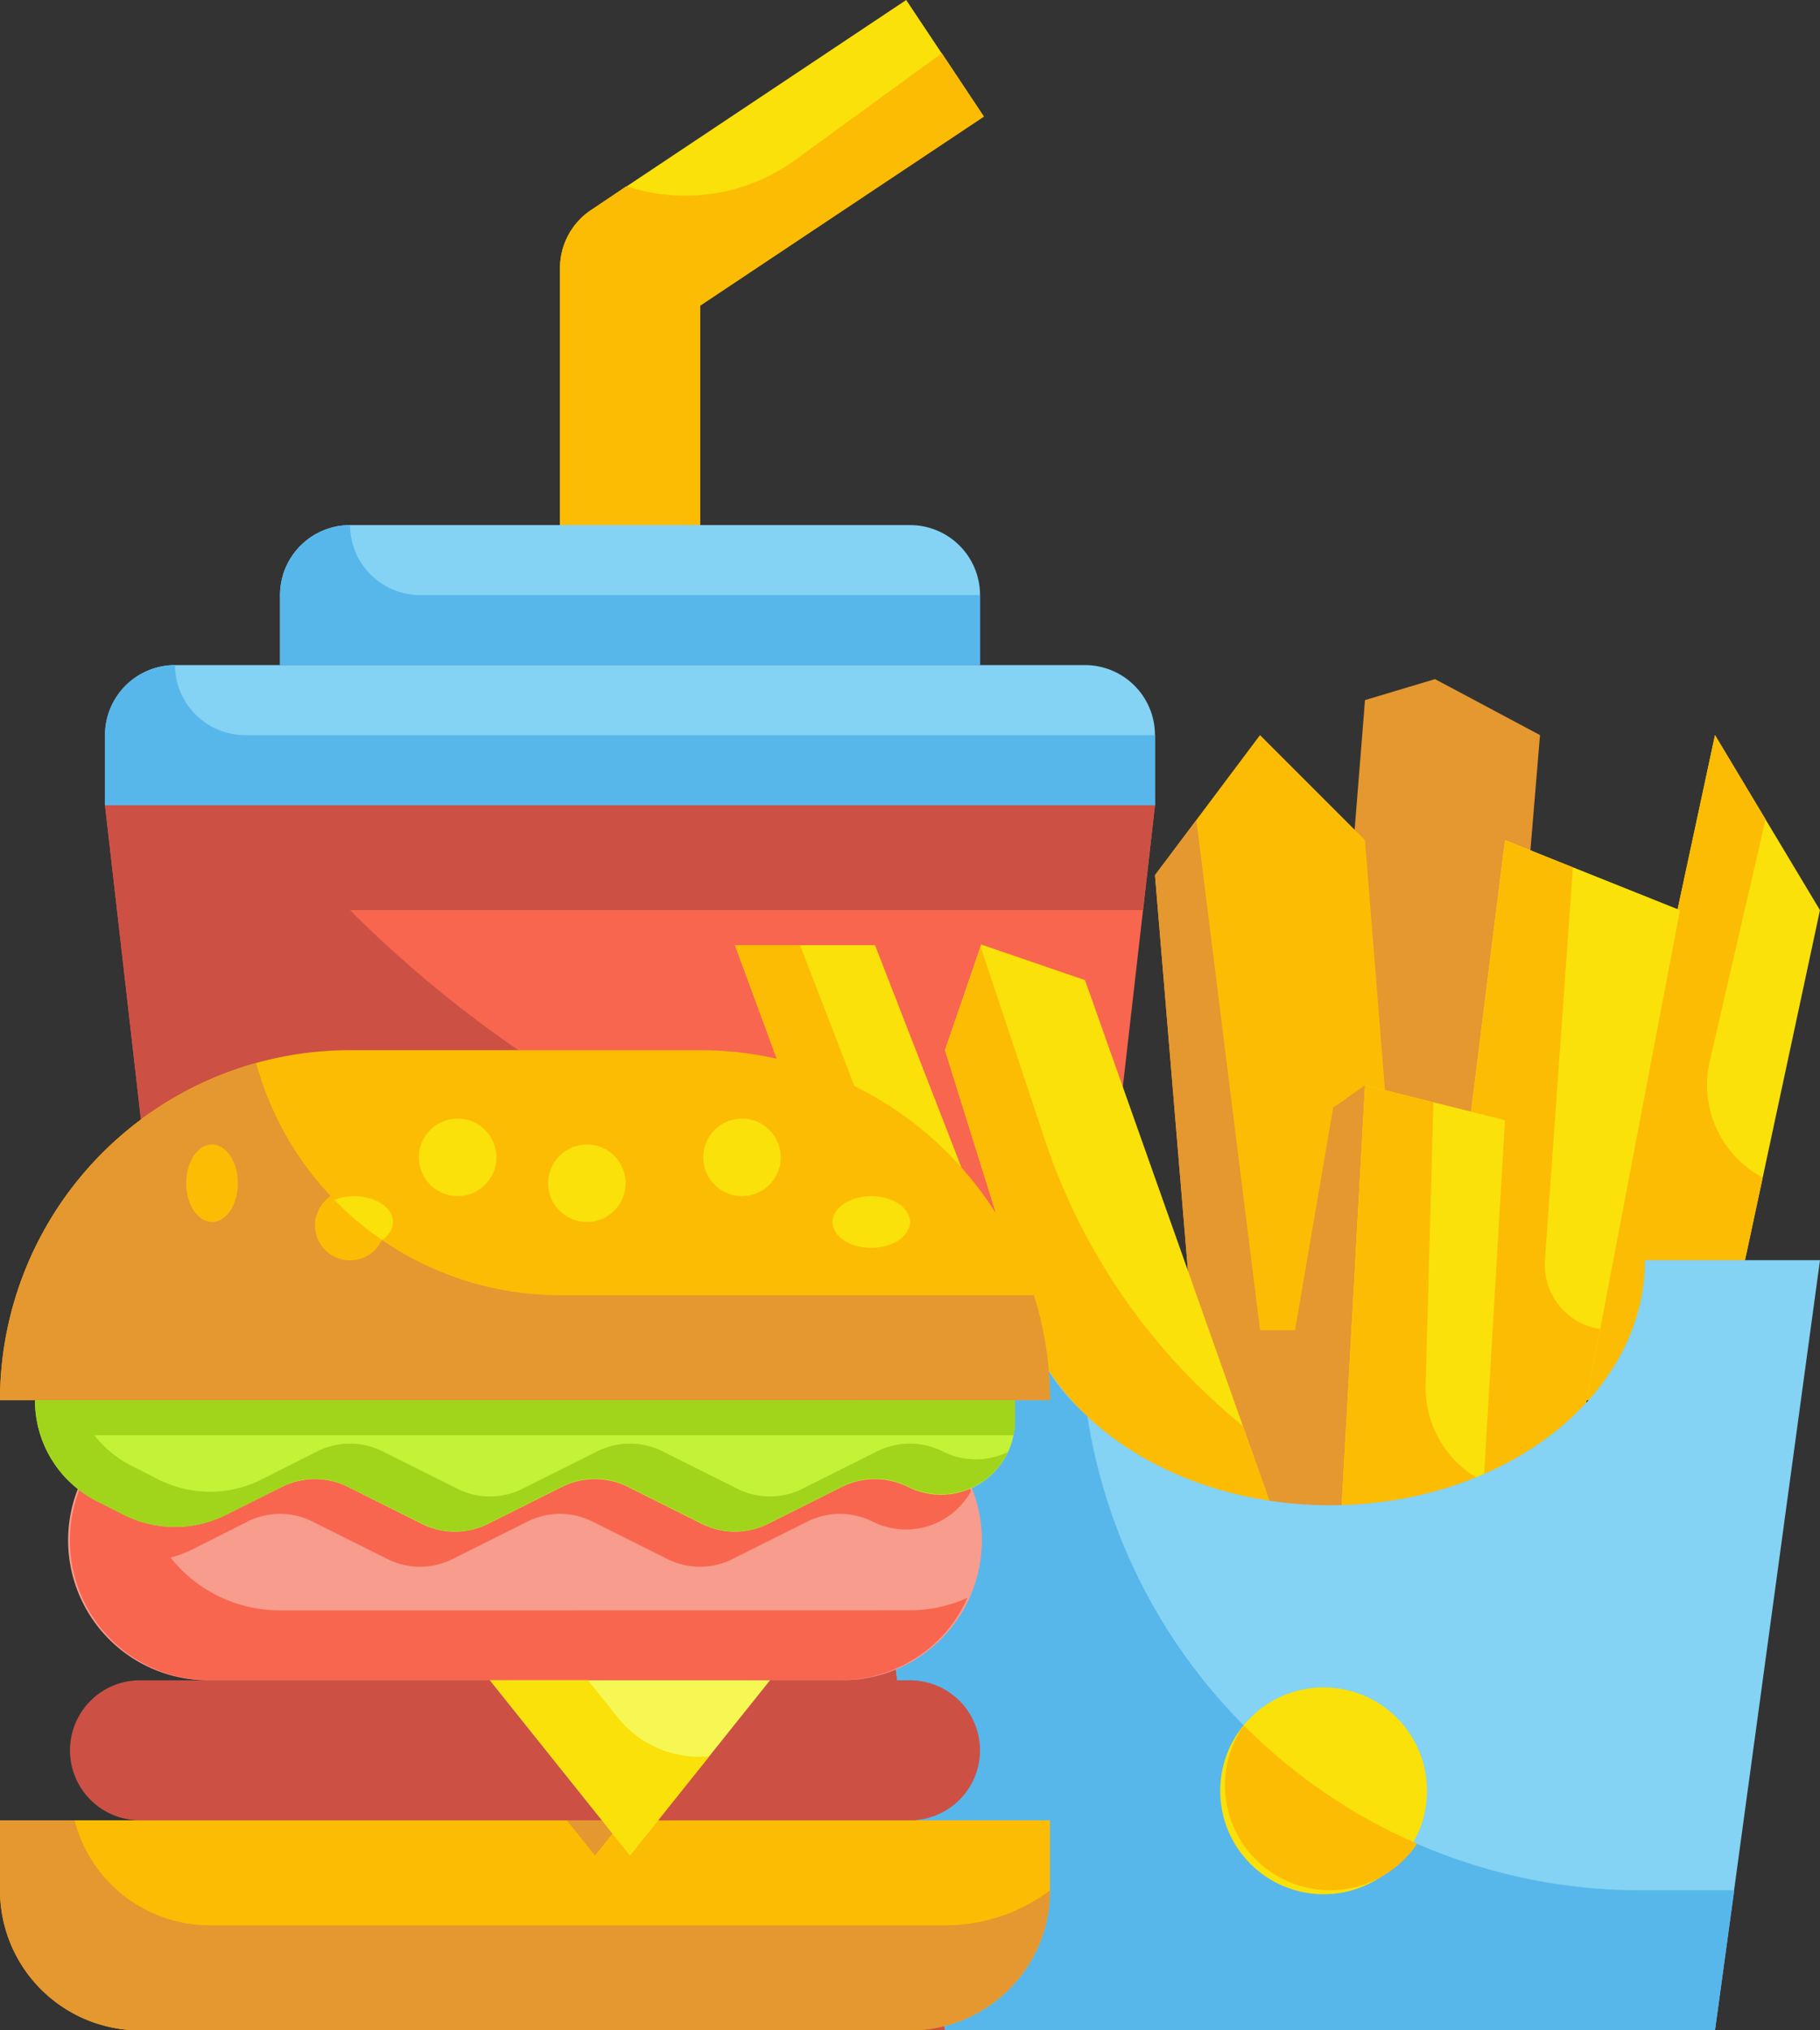 <svg xmlns="http://www.w3.org/2000/svg" width="70.404" height="78.527" viewBox="0 0 70.404 78.527">
  <rect x="0" y="0" width="70.404" height="78.527" fill="#333333" stroke="none"/>
  <g id="Flat" transform="translate(-6 -3)">
    <g id="Stroke_copy_2" data-name="Stroke copy 2" transform="translate(6 3)">
      <g id="Сгруппировать_7" data-name="Сгруппировать 7">
        <g id="Сгруппировать_2" data-name="Сгруппировать 2" transform="translate(4.062)">
          <path id="Контур_1" data-name="Контур 1" d="M27.416,24.208H22V13.376a2.708,2.708,0,0,1,1.206-2.253L35.392,3l3,4.506L27.416,14.825Z" transform="translate(-4.399 -3)" fill="#f9e109"/>
          <path id="Контур_2" data-name="Контур 2" d="M38.4,6.971l-10.98,7.311v9.383H22V12.833a2.7,2.7,0,0,1,1.2-2.248l1.367-.921A7.243,7.243,0,0,0,31.1,8.649L36.771,4.52Z" transform="translate(-4.399 -2.462)" fill="#fcbc04"/>
          <path id="Контур_3" data-name="Контур 3" d="M44.2,73.387H14.416L9,26H49.618Z" transform="translate(-9 5.14)" fill="#f8664f"/>
          <path id="Контур_4" data-name="Контур 4" d="M11.708,22h35.2a2.708,2.708,0,0,1,2.708,2.708v2.708H9V24.708A2.708,2.708,0,0,1,11.708,22Z" transform="translate(-9 3.724)" fill="#84d2f4"/>
          <path id="Контур_5" data-name="Контур 5" d="M16.708,18H38.371a2.708,2.708,0,0,1,2.708,2.708v2.708H14V20.708A2.708,2.708,0,0,1,16.708,18Z" transform="translate(-7.23 2.309)" fill="#84d2f4"/>
          <path id="Контур_6" data-name="Контур 6" d="M49.157,30.062H18.477a46.232,46.232,0,0,0,29.15,13.4L44.2,73.387H14.416L9,26H49.618Z" transform="translate(-9 5.14)" fill="#cc5144"/>
          <g id="Сгруппировать_1" data-name="Сгруппировать 1" transform="translate(0 20.309)">
            <path id="Контур_7" data-name="Контур 7" d="M49.618,24.708v2.708H9V24.708A2.716,2.716,0,0,1,11.708,22a2.716,2.716,0,0,0,2.708,2.708Z" transform="translate(-9 -16.584)" fill="#57b7eb"/>
            <path id="Контур_8" data-name="Контур 8" d="M41.078,20.708v2.708H14V20.708A2.716,2.716,0,0,1,16.708,18a2.716,2.716,0,0,0,2.708,2.708Z" transform="translate(-7.23 -18)" fill="#57b7eb"/>
          </g>
        </g>
        <g id="Сгруппировать_3" data-name="Сгруппировать 3" transform="translate(28.432 26.266)">
          <path id="Контур_9" data-name="Контур 9" d="M46.062,23.212,43.354,57.06,42,71.953l6.77,1.354,4.062-48.741L48.77,22.4Z" transform="translate(-21.691 -22.4)" fill="#e59730"/>
          <path id="Контур_10" data-name="Контур 10" d="M39,29.416,41.708,61.91h8.124L47.124,28.062,43.062,24Z" transform="translate(-22.753 -21.834)" fill="#fcbc04"/>
          <path id="Контур_11" data-name="Контур 11" d="M49.831,61.05H41.708L39,28.556l1.6-2.126,2.464,19.727h1.354l1.476-8.611,1.232-.867.826.826Z" transform="translate(-22.753 -20.974)" fill="#e59730"/>
          <path id="Контур_12" data-name="Контур 12" d="M38.416,31.36,34.4,29.982,33,34.068l6.77,21.663,6.319-2.708Z" transform="translate(-24.876 -19.717)" fill="#f9e109"/>
          <path id="Контур_13" data-name="Контур 13" d="M46.092,53,39.77,55.707,33,34.044l1.381-3.994L36.859,37.5a24.009,24.009,0,0,0,7.663,11.075Z" transform="translate(-24.876 -19.693)" fill="#fcbc04"/>
          <path id="Контур_14" data-name="Контур 14" d="M56.444,24,50.921,49.724h5.523L60.505,30.77Z" transform="translate(-18.534 -21.834)" fill="#f9e109"/>
          <path id="Контур_15" data-name="Контур 15" d="M56.238,36.625,58.4,27.259,56.444,24,50.921,49.724h5.523l1.845-8.61a4.062,4.062,0,0,1-2.051-4.49Z" transform="translate(-18.534 -21.834)" fill="#fcbc04"/>
          <path id="Контур_16" data-name="Контур 16" d="M27,30l9.477,25.724,5.416-1.354L32.416,30Z" transform="translate(-27 -19.71)" fill="#f9e109"/>
          <path id="Контур_17" data-name="Контур 17" d="M27,30l9.477,25.724,2.708-.677L29.516,30Z" transform="translate(-27 -19.71)" fill="#fcbc04"/>
          <path id="Контур_18" data-name="Контур 18" d="M50.062,27,46,59.494l5.416-1.354,5.416-28.432Z" transform="translate(-20.276 -20.772)" fill="#f9e109"/>
          <path id="Контур_19" data-name="Контур 19" d="M53.744,45.914,51.416,58.14,46,59.494,50.062,27l2.627,1.056-1.083,15.2a2.513,2.513,0,0,0,2.139,2.654Z" transform="translate(-20.276 -20.772)" fill="#fcbc04"/>
          <path id="Контур_20" data-name="Контур 20" d="M49.416,58.371H44L45.354,34l5.416,1.354Z" transform="translate(-20.983 -18.295)" fill="#f9e109"/>
          <path id="Контур_21" data-name="Контур 21" d="M47.7,45.6,48,34.663,45.354,34,44,58.371h5.416l.532-9.036A4.062,4.062,0,0,1,47.7,45.6Z" transform="translate(-20.983 -18.295)" fill="#fcbc04"/>
          <path id="Контур_22" data-name="Контур 22" d="M61.14,39c0,5.234-5.455,9.477-12.185,9.477S36.77,44.234,36.77,39H30l4.062,29.786H63.848L67.91,39Z" transform="translate(-25.938 -16.525)" fill="#84d2f4"/>
          <path id="Контур_23" data-name="Контур 23" d="M64.593,63.371l-.745,5.416H34.062L30,39h6.77a8.275,8.275,0,0,0,2.8,6.038A21.651,21.651,0,0,0,60.978,63.371Z" transform="translate(-25.938 -16.525)" fill="#57b7eb"/>
          <circle id="Эллипс_1" data-name="Эллипс 1" cx="4" cy="4" r="4" transform="translate(18.77 38.998)" fill="#f9e109"/>
          <path id="Контур_24" data-name="Контур 24" d="M48.433,56.866A4.062,4.062,0,0,1,41,54.605a3.99,3.99,0,0,1,.731-2.315,21.6,21.6,0,0,0,6.7,4.576Z" transform="translate(-22.045 -11.821)" fill="#fcbc04"/>
        </g>
        <g id="Сгруппировать_6" data-name="Сгруппировать 6" transform="translate(0 40.618)">
          <path id="Контур_25" data-name="Контур 25" d="M37.786,53.831H13.416a5.416,5.416,0,1,1,0-10.831H37.786a5.416,5.416,0,1,1,0,10.831Z" transform="translate(-5.292 -29.461)" fill="#f89c8d"/>
          <path id="Контур_26" data-name="Контур 26" d="M40.5,51.124a5.322,5.322,0,0,0,2.22-.487,5.233,5.233,0,0,1-1.1,1.611,5.45,5.45,0,0,1-3.832,1.584H13.417a5.416,5.416,0,0,1-3.832-9.247,5.233,5.233,0,0,1,1.611-1.1A5.322,5.322,0,0,1,13.417,43H37.787a5.416,5.416,0,0,1,3.574,1.354,5.189,5.189,0,0,1,1.489,2.166A2.865,2.865,0,0,1,40.346,48a2.928,2.928,0,0,1-1.286-.3,2.811,2.811,0,0,0-2.546,0l-2.87,1.435a2.811,2.811,0,0,1-2.545,0L28.229,47.7a2.811,2.811,0,0,0-2.545,0l-2.87,1.435a2.811,2.811,0,0,1-2.545,0L17.4,47.7a2.811,2.811,0,0,0-2.545,0l-2.18,1.1a4.2,4.2,0,0,1-.785.284,5.394,5.394,0,0,0,4.238,2.044Z" transform="translate(-5.293 -29.461)" fill="#f8664f"/>
          <path id="Контур_27" data-name="Контур 27" d="M6,55H46.618v2.708A5.416,5.416,0,0,1,41.2,63.124H11.416A5.416,5.416,0,0,1,6,57.708Z" transform="translate(-6 -25.214)" fill="#fcbc04"/>
          <path id="Контур_28" data-name="Контур 28" d="M24.366,55l-1.083,1.354L22.2,55Z" transform="translate(-0.267 -25.214)" fill="#e59730"/>
          <path id="Контур_29" data-name="Контур 29" d="M24.366,55l-1.083,1.354L22.2,55Z" transform="translate(-0.267 -25.214)" fill="#e59730"/>
          <path id="Контур_30" data-name="Контур 30" d="M40.494,56.416H10.708a2.708,2.708,0,0,1,0-5.416H40.494a2.708,2.708,0,1,1,0,5.416Z" transform="translate(-5.292 -26.629)" fill="#cc5144"/>
          <path id="Контур_31" data-name="Контур 31" d="M25.416,57.77,20,51H30.831Z" transform="translate(-1.045 -26.629)" fill="#f7f754"/>
          <path id="Контур_32" data-name="Контур 32" d="M24.951,52.451,23.791,51H20l5.416,6.77,3.067-3.833a4.027,4.027,0,0,1-3.531-1.485Z" transform="translate(-1.045 -26.629)" fill="#f9e109"/>
          <path id="Контур_33" data-name="Контур 33" d="M7,43a4.379,4.379,0,0,0,2.423,3.919l1.033.517a4.376,4.376,0,0,0,3.918,0l2.178-1.083a2.859,2.859,0,0,1,2.556,0l2.859,1.43a2.859,2.859,0,0,0,2.556,0l2.859-1.43a2.859,2.859,0,0,1,2.556,0l2.859,1.43a2.859,2.859,0,0,0,2.556,0l2.859-1.43a2.859,2.859,0,0,1,2.556,0,2.859,2.859,0,0,0,4.138-2.562V43Z" transform="translate(-5.646 -29.461)" fill="#c4f236"/>
          <path id="Контур_34" data-name="Контур 34" d="M33.078,33H19.539A13.539,13.539,0,0,0,6,46.539H46.618A13.539,13.539,0,0,0,33.078,33Z" transform="translate(-6 -33)" fill="#fcbc04"/>
          <path id="Контур_35" data-name="Контур 35" d="M46.618,46.408H6A13.539,13.539,0,0,1,15.911,33.37a12.185,12.185,0,0,0,11.752,8.976H45.995a13.415,13.415,0,0,1,.623,4.062Z" transform="translate(-6 -32.869)" fill="#e59730"/>
          <path id="Контур_36" data-name="Контур 36" d="M46.618,57.708A5.416,5.416,0,0,1,41.2,63.124H11.416A5.416,5.416,0,0,1,6,57.708V55H8.884a5.4,5.4,0,0,0,5.24,4.062H42.556A6.69,6.69,0,0,0,46.618,57.708Z" transform="translate(-6 -25.214)" fill="#e59730"/>
          <path id="Контур_37" data-name="Контур 37" d="M44.91,43v.785a1.928,1.928,0,0,1-.068.569H9.3a4.14,4.14,0,0,0,1.476,1.2l1.029.528a4.446,4.446,0,0,0,3.926,0l2.18-1.1a2.811,2.811,0,0,1,2.545,0l2.87,1.435a2.811,2.811,0,0,0,2.545,0l2.87-1.435a2.811,2.811,0,0,1,2.545,0l2.87,1.435a2.811,2.811,0,0,0,2.545,0l2.87-1.435a2.811,2.811,0,0,1,2.545,0A2.843,2.843,0,0,0,44.639,45a2.869,2.869,0,0,1-2.586,1.638,2.928,2.928,0,0,1-1.286-.3,2.811,2.811,0,0,0-2.546,0l-2.87,1.435a2.811,2.811,0,0,1-2.545,0l-2.87-1.435a2.811,2.811,0,0,0-2.545,0l-2.87,1.435a2.811,2.811,0,0,1-2.545,0L19.1,46.344a2.811,2.811,0,0,0-2.545,0l-2.18,1.1a4.446,4.446,0,0,1-3.926,0l-1.029-.528A4.346,4.346,0,0,1,7,43Z" transform="translate(-5.646 -29.461)" fill="#a1d51c"/>
          <g id="Сгруппировать_5" data-name="Сгруппировать 5" transform="translate(6.77 2.708)">
            <g id="Сгруппировать_4" data-name="Сгруппировать 4" transform="translate(5.416)">
              <circle id="Эллипс_2" data-name="Эллипс 2" cx="1.5" cy="1.5" r="1.5" transform="translate(9.017 0.938)" fill="#f9e109"/>
              <circle id="Эллипс_3" data-name="Эллипс 3" cx="1.5" cy="1.5" r="1.5" transform="translate(4.017 -0.062)" fill="#f9e109"/>
              <ellipse id="Эллипс_4" data-name="Эллипс 4" cx="1.5" cy="1" rx="1.5" ry="1" transform="translate(0.017 2.938)" fill="#f9e109"/>
              <ellipse id="Эллипс_5" data-name="Эллипс 5" cx="1.5" cy="1" rx="1.5" ry="1" transform="translate(20.017 2.938)" fill="#f9e109"/>
            </g>
            <ellipse id="Эллипс_6" data-name="Эллипс 6" cx="1" cy="1.5" rx="1" ry="1.5" transform="translate(0.432 0.938)" fill="#fcbc04"/>
            <circle id="Эллипс_7" data-name="Эллипс 7" cx="1.5" cy="1.5" r="1.5" transform="translate(20.432 -0.062)" fill="#f9e109"/>
          </g>
          <path id="Контур_38" data-name="Контур 38" d="M17.586,38.862A1.354,1.354,0,0,1,15,38.294a1.384,1.384,0,0,1,.6-1.124h.014a11.77,11.77,0,0,0,1.977,1.692Z" transform="translate(-2.815 -31.524)" fill="#fcbc04"/>
        </g>
      </g>
    </g>
  </g>
</svg>
